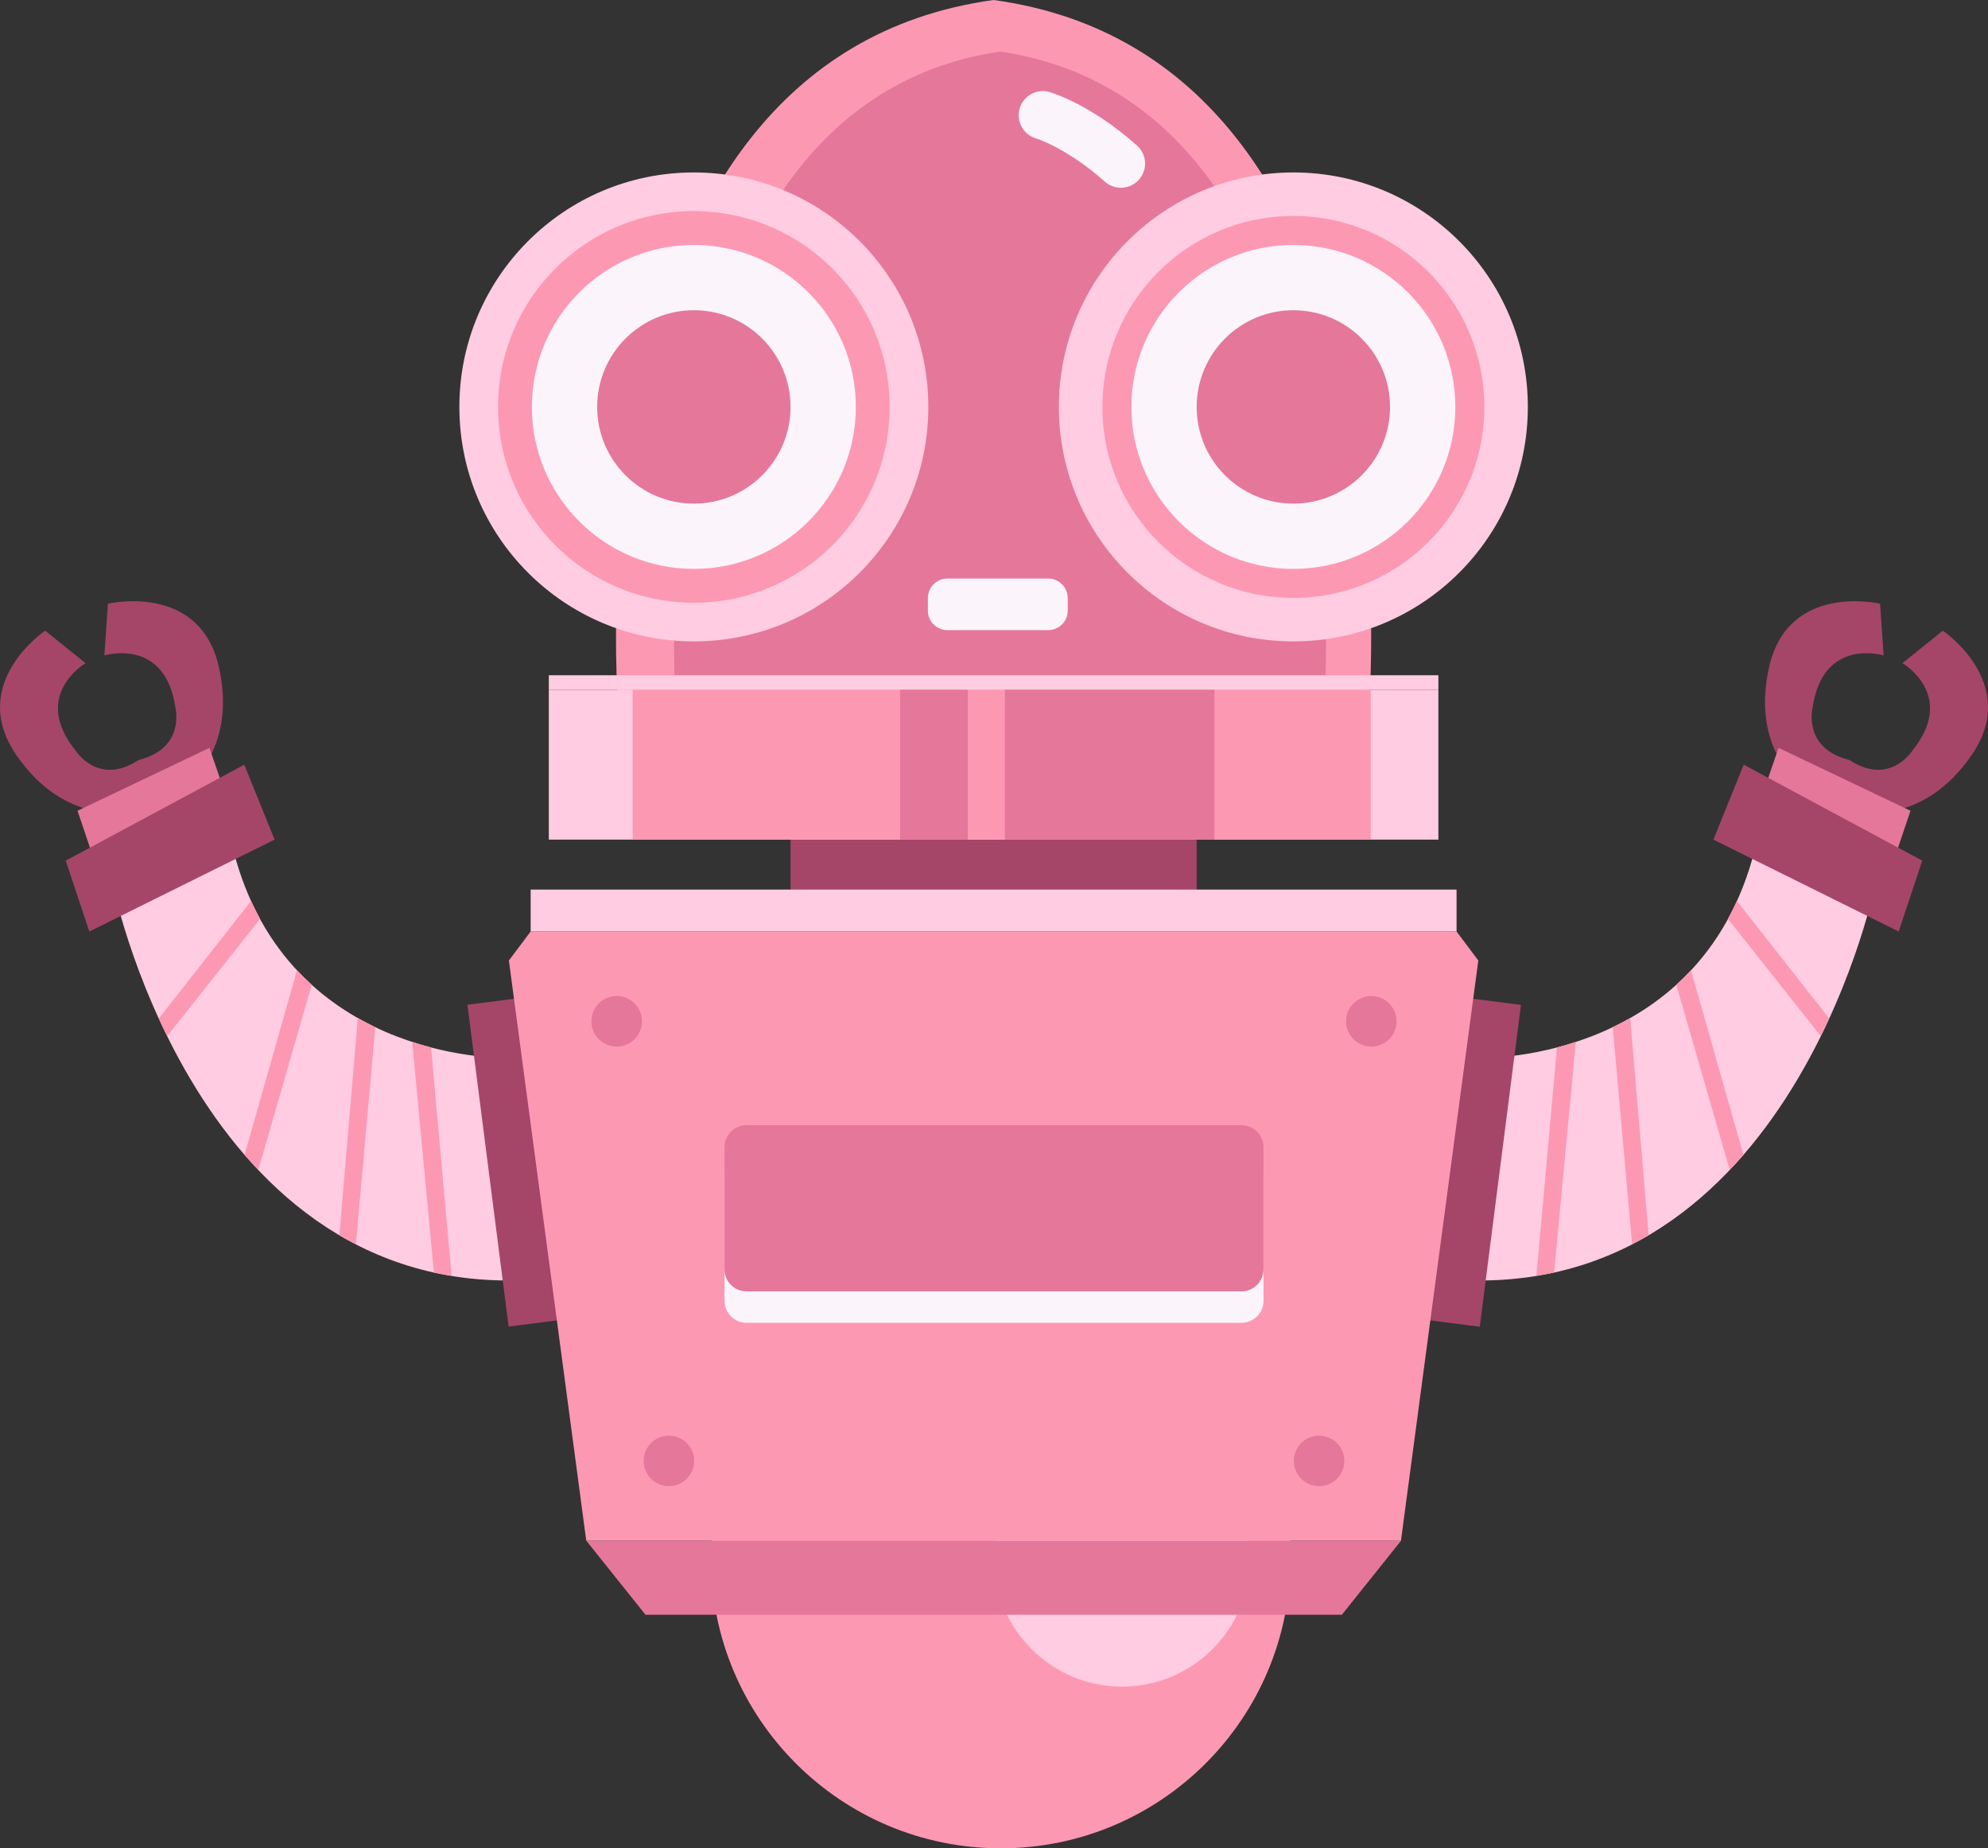 <?xml version="1.0" encoding="utf-8"?>
<!-- Generator: Adobe Illustrator 16.0.0, SVG Export Plug-In . SVG Version: 6.00 Build 0)  -->
<!DOCTYPE svg PUBLIC "-//W3C//DTD SVG 1.1//EN" "http://www.w3.org/Graphics/SVG/1.1/DTD/svg11.dtd">
<svg version="1.1" id="Layer_1" xmlns="http://www.w3.org/2000/svg" xmlns:xlink="http://www.w3.org/1999/xlink" x="0px" y="0px"
	 width="195.583px" height="181.845px" viewBox="0 0 195.583 181.845" enable-background="new 0 0 195.583 181.845"
	 xml:space="preserve">
<rect x="0" y="0" width="195.583" height="181.845" fill="#333333" stroke="none"/>
<g>
	<circle fill="#FD98B3" cx="98.455" cy="153.342" r="28.503"/>
	<circle fill="#FFCCE1" cx="110.386" cy="153.342" r="12.594"/>
	<g>
		<path fill="#A54668" d="M191.138,62.049l-3.97,3.195c0,0,5.401,3.141,0.963,8.621c0,0-2.214,3.521-6.194,0.902
			c-4.625-1.147-3.613-5.143-3.613-5.143c1.017-6.979,6.988-5.142,6.988-5.142l-0.346-5.085c0,0-9.02-2.146-10.916,6.221
			s3.469,11.93,3.469,11.93l3.095,0.36l2.241,1.923c0,0,6.257,1.525,11.118-5.543C198.834,67.22,191.138,62.049,191.138,62.049z"/>
		<polygon fill="#E5779A" points="173.208,78.715 174.978,73.578 187.957,79.766 185.802,86.172 		"/>
		<path fill="#FFCCE1" d="M146.031,104.07c0,0,21.984,0.379,26.846-21.465l11.488,4.916c0,0-8.814,42.166-43.295,38.195
			L146.031,104.07z"/>
		
			<rect x="138.985" y="98.196" transform="matrix(0.992 0.127 -0.127 0.992 15.675 -17.291)" fill="#A54668" width="8.627" height="31.918"/>
		<polygon fill="#A54668" points="168.568,82.605 186.796,91.644 189.116,84.674 171.55,75.233 		"/>
		<g>
			<path fill="#FD98B3" d="M151.157,125.506c0.583-0.096,1.173-0.184,1.738-0.308l2.136-22.692
				c-0.635,0.208-1.256,0.393-1.853,0.548L151.157,125.506z"/>
			<path fill="#FD98B3" d="M160.378,100.153c-0.572,0.325-1.145,0.629-1.714,0.901l1.905,21.361
				c0.553-0.285,1.098-0.579,1.627-0.892L160.378,100.153z"/>
			<path fill="#FD98B3" d="M170.875,88.637c-0.277,0.611-0.572,1.197-0.88,1.762l9.14,11.539c0.288-0.586,0.564-1.163,0.826-1.733
				L170.875,88.637z"/>
			<path fill="#FD98B3" d="M170.171,115.103c0.461-0.486,0.916-0.977,1.352-1.479l-5.162-18.169
				c-0.471,0.505-0.955,0.978-1.447,1.424L170.171,115.103z"/>
		</g>
	</g>
	<g>
		<path fill="#A54668" d="M4.445,62.049l3.971,3.195c0,0-5.401,3.141-0.963,8.621c0,0,2.214,3.521,6.193,0.902
			c4.626-1.147,3.613-5.143,3.613-5.143c-1.016-6.979-6.988-5.142-6.988-5.142l0.347-5.085c0,0,9.019-2.146,10.915,6.221
			s-3.469,11.93-3.469,11.93l-3.095,0.36l-2.241,1.923c0,0-6.257,1.525-11.118-5.543C-3.25,67.22,4.445,62.049,4.445,62.049z"/>
		<polygon fill="#E5779A" points="22.376,78.715 20.606,73.578 7.627,79.766 9.782,86.172 		"/>
		<path fill="#FFCCE1" d="M49.552,104.07c0,0-21.984,0.379-26.845-21.465l-11.489,4.916c0,0,8.814,42.166,43.295,38.195
			L49.552,104.07z"/>
		
			<rect x="47.971" y="98.196" transform="matrix(-0.992 0.127 -0.127 -0.992 118.657 220.737)" fill="#A54668" width="8.627" height="31.918"/>
		<polygon fill="#A54668" points="27.016,82.605 8.788,91.644 6.467,84.674 24.033,75.233 		"/>
		<g>
			<path fill="#FD98B3" d="M44.427,125.506c-0.584-0.096-1.174-0.184-1.738-0.308l-2.137-22.692
				c0.635,0.208,1.256,0.393,1.854,0.548L44.427,125.506z"/>
			<path fill="#FD98B3" d="M35.205,100.153c0.572,0.325,1.145,0.629,1.714,0.901l-1.905,21.361
				c-0.552-0.285-1.098-0.579-1.627-0.892L35.205,100.153z"/>
			<path fill="#FD98B3" d="M24.708,88.637c0.277,0.611,0.572,1.197,0.881,1.762l-9.14,11.539c-0.289-0.586-0.565-1.163-0.827-1.733
				L24.708,88.637z"/>
			<path fill="#FD98B3" d="M25.412,115.103c-0.461-0.486-0.916-0.977-1.352-1.479l5.163-18.169c0.471,0.505,0.954,0.978,1.447,1.424
				L25.412,115.103z"/>
		</g>
	</g>
	<polygon fill="#E5779A" points="57.676,151.575 63.504,158.865 132.015,158.865 137.843,151.575 	"/>
	<rect x="77.775" y="79.766" fill="#A54668" width="39.955" height="9.816"/>
	<path fill="#FD98B3" d="M134.628,70.398c0,0,5.867-64.531-36.875-70.398H97.75C55.009,5.867,60.875,70.398,60.875,70.398H134.628z"
		/>
	<path fill="#E5779A" d="M130.227,70.398c0,0,5.065-59.879-31.839-65.323h-0.003C61.48,10.52,66.546,70.398,66.546,70.398H130.227z"
		/>
	<g>
		<g>
			<circle fill="#FFCCE1" cx="68.262" cy="40.035" r="23.069"/>
			<circle fill="#FD98B3" cx="68.262" cy="40.035" r="19.264"/>
			<circle fill="#FCF4FB" cx="68.262" cy="40.035" r="15.935"/>
			<circle fill="#E5779A" cx="68.262" cy="40.035" r="9.513"/>
		</g>
		<g>
			<circle fill="#FFCCE1" cx="127.243" cy="40.035" r="23.069"/>
			<circle fill="#FD98B3" cx="127.243" cy="40.035" r="18.788"/>
			<circle fill="#FCF4FB" cx="127.243" cy="40.035" r="15.935"/>
			<circle fill="#E5779A" cx="127.242" cy="40.035" r="9.512"/>
		</g>
	</g>
	<g>
		<rect x="53.993" y="67.861" fill="#FFCCE1" width="87.519" height="14.744"/>
		<rect x="53.993" y="66.434" fill="#FFCCE1" width="87.519" height="1.428"/>
		<rect x="62.237" y="67.861" fill="#FD98B3" width="72.616" height="14.744"/>
		<rect x="88.556" y="67.861" fill="#E5779A" width="6.659" height="14.744"/>
		<rect x="98.862" y="67.861" fill="#E5779A" width="20.612" height="14.744"/>
	</g>
	<path fill="#FCF4FB" d="M110.277,18.473c-0.562,0-1.126-0.197-1.58-0.601c-3.748-3.333-6.734-4.239-6.764-4.249
		c-1.254-0.369-1.982-1.684-1.621-2.938c0.359-1.257,1.656-1.989,2.916-1.638c0.16,0.045,3.991,1.146,8.63,5.27
		c0.981,0.873,1.07,2.377,0.196,3.358C111.585,18.203,110.933,18.473,110.277,18.473z"/>
	<path fill="#FCF4FB" d="M103.132,61.994h-9.932c-1.053,0-1.914-0.861-1.914-1.913v-1.247c0-1.052,0.861-1.913,1.914-1.913h9.932
		c1.053,0,1.913,0.861,1.913,1.913v1.247C105.045,61.133,104.185,61.994,103.132,61.994z"/>
	<rect x="52.207" y="87.521" fill="#FFCCE1" width="91.092" height="4.122"/>
	<polygon fill="#FD98B3" points="137.829,151.575 57.676,151.575 50.066,94.498 52.207,91.644 143.298,91.644 145.439,94.498 	"/>
	<g>
		<g>
			<circle fill="#E5779A" cx="60.672" cy="100.479" r="2.486"/>
			<circle fill="#E5779A" cx="65.809" cy="143.73" r="2.485"/>
		</g>
		<g>
			<circle fill="#E5779A" cx="134.912" cy="100.479" r="2.486"/>
			<circle fill="#E5779A" cx="129.774" cy="143.73" r="2.486"/>
		</g>
	</g>
	<path fill="#FCF4FB" d="M122.139,130.143H73.444c-1.196,0-2.167-0.971-2.167-2.168v-12.017c0-1.196,0.971-2.167,2.167-2.167h48.695
		c1.196,0,2.167,0.971,2.167,2.167v12.017C124.306,129.172,123.335,130.143,122.139,130.143z"/>
	<path fill="#E5779A" d="M122.139,127.049H73.444c-1.196,0-2.167-0.971-2.167-2.167v-12.017c0-1.197,0.971-2.167,2.167-2.167h48.695
		c1.196,0,2.167,0.97,2.167,2.167v12.017C124.306,126.078,123.335,127.049,122.139,127.049z"/>
</g>
</svg>
